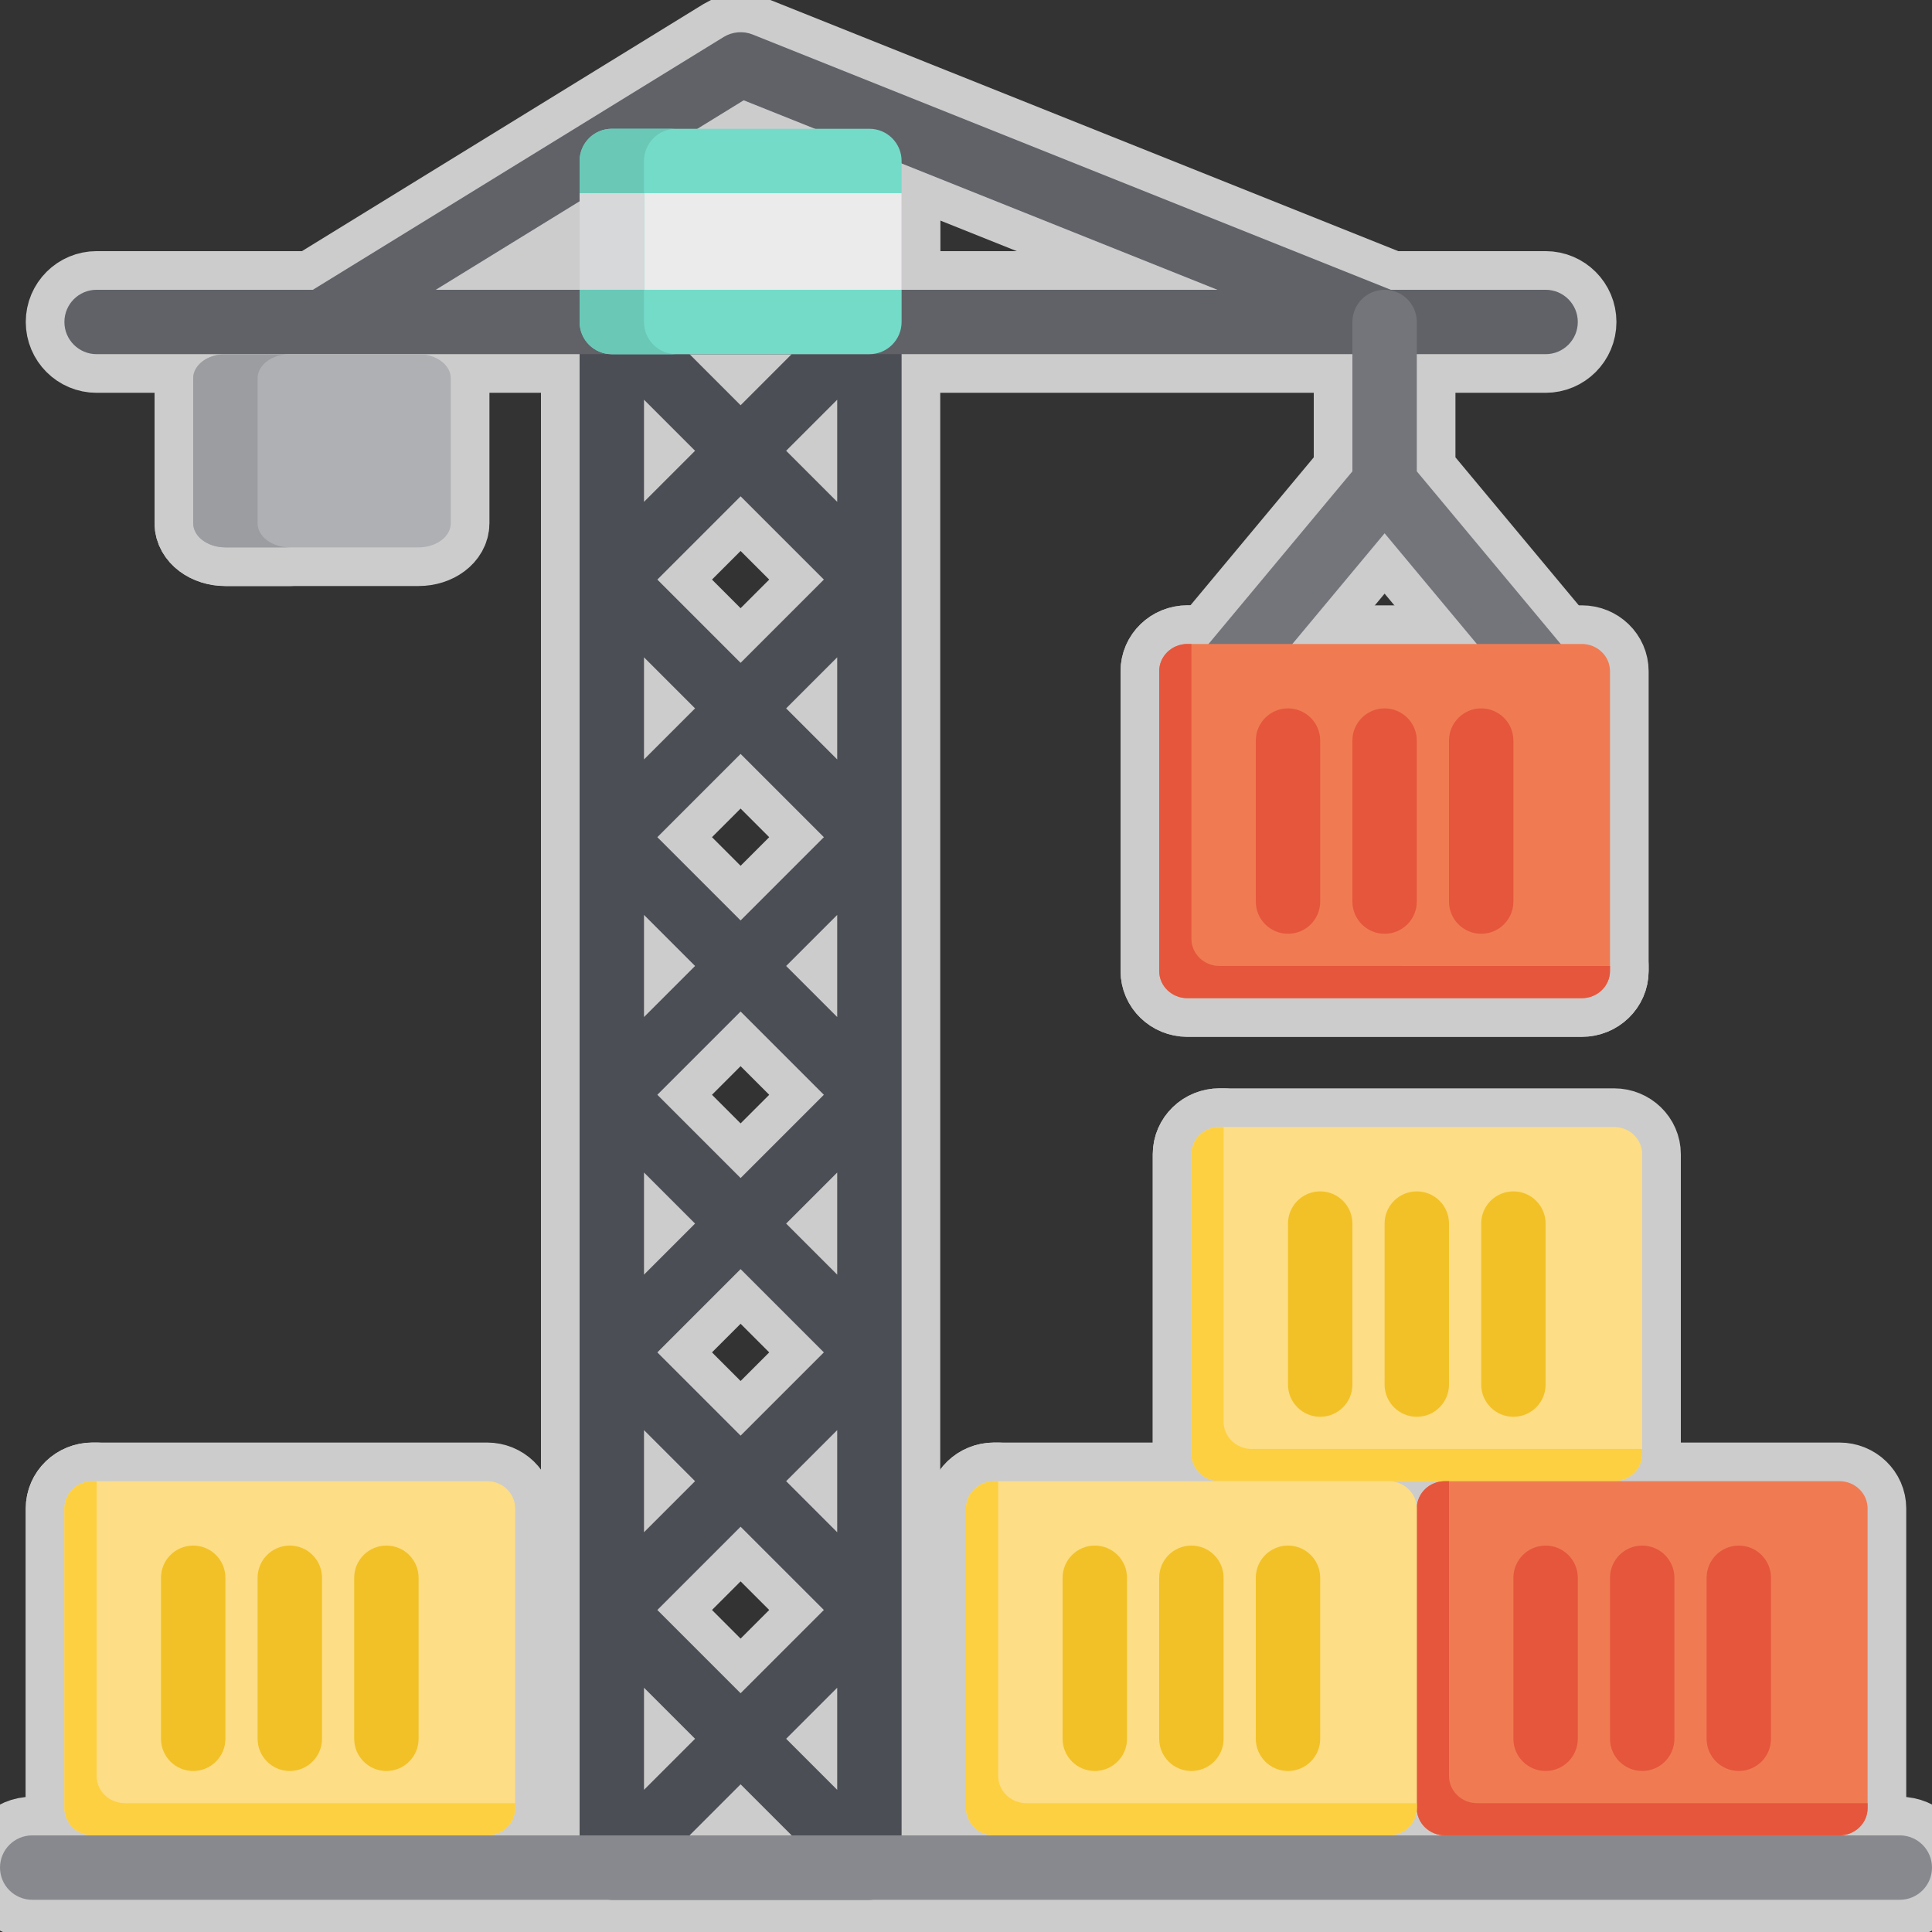 <!DOCTYPE svg PUBLIC "-//W3C//DTD SVG 1.1//EN" "http://www.w3.org/Graphics/SVG/1.1/DTD/svg11.dtd">
<!-- Uploaded to: SVG Repo, www.svgrepo.com, Transformed by: SVG Repo Mixer Tools -->
<svg version="1.1" id="Layer_1" xmlns="http://www.w3.org/2000/svg" xmlns:xlink="http://www.w3.org/1999/xlink" viewBox="0 0 512 512" xml:space="preserve" width="100px" height="100px" fill="#ffffff" stroke="#ffffff" stroke-width="0.005">
<rect x="0" y="0" width="512" height="512" fill="#333333" stroke="none"/>
<g id="SVGRepo_bgCarrier" stroke-width="0"/>
<g id="SVGRepo_tracerCarrier" stroke-linecap="round" stroke-linejoin="round" stroke="#CCCCCC" stroke-width="20.48"> <path style="fill:#4C4E55;" d="M238.933,85.331c0.001-4.64-3.893-8.537-8.533-8.537h-68.267c-4.64,0-8.534,3.895-8.533,8.537 v409.595c-0.001,4.641,3.895,8.535,8.533,8.535H230.4c4.638,0,8.534-3.894,8.533-8.535V85.331z M208.334,119.461l13.533-13.532 v27.065L208.334,119.461z M218.333,153.594l-22.066,22.066l-22.066-22.066l22.066-22.065L218.333,153.594z M196.267,107.394 l-13.533-13.533h27.065L196.267,107.394z M184.199,119.461l-13.533,13.533v-27.065L184.199,119.461z M184.199,187.728 l-13.533,13.533v-27.065L184.199,187.728z M196.267,199.796l22.066,22.066l-22.066,22.065l-22.066-22.066L196.267,199.796z M184.199,255.994l-13.533,13.533v-27.065L184.199,255.994z M196.267,268.063l22.066,22.066l-22.066,22.065l-22.066-22.066 L196.267,268.063z M184.199,324.261l-13.533,13.533v-27.065L184.199,324.261z M196.267,336.329l22.066,22.066l-22.066,22.065 l-22.066-22.066L196.267,336.329z M184.199,392.528l-13.533,13.533v-27.065L184.199,392.528z M196.267,404.596l22.066,22.066 l-22.066,22.065l-22.066-22.066L196.267,404.596z M184.199,460.794l-13.533,13.533v-27.065L184.199,460.794z M196.267,472.863 l13.533,13.533h-27.065L196.267,472.863z M208.334,460.794l13.533-13.532v27.065L208.334,460.794z M208.334,392.528l13.533-13.532 v27.065L208.334,392.528z M208.334,324.261l13.533-13.532v27.065L208.334,324.261z M208.334,255.994l13.533-13.532v27.065 L208.334,255.994z M208.334,187.728l13.533-13.532v27.065L208.334,187.728z"/> <path style="fill:#606268;" d="M409.6,76.794h-41.023L199.436,9.139c-2.47-0.991-5.376-0.742-7.642,0.655L82.917,76.794H25.6 c-4.713,0-8.533,3.821-8.533,8.533c0,4.713,3.821,8.533,8.533,8.533h384c4.713,0,8.533-3.821,8.533-8.533 C418.133,80.615,414.313,76.794,409.6,76.794z M197.084,26.579l125.54,50.217H115.483L197.084,26.579z"/> <path style="fill:#AFB0B4;" d="M110.933,93.861h-51.2c-4.713,0-8.533,2.865-8.533,6.4v38.4c0,3.535,3.821,6.4,8.533,6.4h51.2 c4.713,0,8.533-2.865,8.533-6.4v-38.4C119.467,96.726,115.646,93.861,110.933,93.861z"/> <path style="fill:#9B9DA1;" d="M68.267,138.661v-38.4c0-3.535,3.821-6.4,8.533-6.4H59.733c-4.713,0-8.533,2.865-8.533,6.4v38.4 c0,3.535,3.821,6.4,8.533,6.4H76.8C72.087,145.061,68.267,142.196,68.267,138.661z"/> <path style="fill:#74757B;" d="M416.156,173.732l-40.689-48.827V85.328c0-4.713-3.821-8.533-8.533-8.533s-8.533,3.821-8.533,8.533 v39.577l-40.689,48.827c-3.017,3.621-2.528,9.002,1.092,12.019c3.619,3.017,9.001,2.527,12.019-1.092l36.111-43.333l36.111,43.333 c1.689,2.025,4.115,3.07,6.56,3.07c1.926,0,3.863-0.649,5.458-1.978C418.684,182.734,419.172,177.352,416.156,173.732z"/> <path style="fill:#74DBC9;" d="M230.4,34.128h-68.267c-4.713,0-8.533,3.821-8.533,8.533v42.667c0,4.713,3.821,8.533,8.533,8.533 H230.4c4.713,0,8.533-3.821,8.533-8.533V42.661C238.933,37.949,235.113,34.128,230.4,34.128z"/> <rect x="153.6" y="51.194" style="fill:#EBEBEC;" width="85.333" height="25.6"/> <path style="fill:#6AC8B7;" d="M170.667,85.328V42.661c0-4.713,3.821-8.533,8.533-8.533h-17.067c-4.713,0-8.533,3.821-8.533,8.533 v42.667c0,4.713,3.821,8.533,8.533,8.533H179.2C174.487,93.861,170.667,90.041,170.667,85.328z"/> <rect x="153.6" y="51.194" style="fill:#D7D8D9;" width="17.067" height="25.6"/> <path style="fill:#FDDD85;" d="M129.067,392.528H24.533c-4.124,0-7.467,3.233-7.467,7.22v79.426c0,3.988,3.343,7.22,7.467,7.22 h104.533c4.124,0,7.467-3.233,7.467-7.22v-79.426C136.533,395.761,133.19,392.528,129.067,392.528z"/> <path style="fill:#FDD042;" d="M33.067,477.861c-4.124,0-7.467-3.233-7.467-7.22v-78.113h-1.067c-4.124,0-7.467,3.233-7.467,7.22 v79.425c0,3.988,3.343,7.22,7.467,7.22h104.533c4.124,0,7.467-3.233,7.467-7.22v-1.313H33.067V477.861z"/> <g> <path style="fill:#F2C127;" d="M76.8,469.328c-4.713,0-8.533-3.821-8.533-8.533v-42.667c0-4.713,3.821-8.533,8.533-8.533 s8.533,3.821,8.533,8.533v42.667C85.333,465.508,81.513,469.328,76.8,469.328z"/> <path style="fill:#F2C127;" d="M102.4,469.328c-4.713,0-8.533-3.821-8.533-8.533v-42.667c0-4.713,3.821-8.533,8.533-8.533 c4.713,0,8.533,3.821,8.533,8.533v42.667C110.933,465.508,107.113,469.328,102.4,469.328z"/> <path style="fill:#F2C127;" d="M51.2,469.328c-4.713,0-8.533-3.821-8.533-8.533v-42.667c0-4.713,3.821-8.533,8.533-8.533 s8.533,3.821,8.533,8.533v42.667C59.733,465.508,55.913,469.328,51.2,469.328z"/> </g> <path style="fill:#FDDD85;" d="M427.733,298.661H323.2c-4.124,0-7.467,3.233-7.467,7.22v79.426c0,3.988,3.343,7.22,7.467,7.22 h104.533c4.124,0,7.467-3.233,7.467-7.22v-79.426C435.2,301.894,431.857,298.661,427.733,298.661z"/> <path style="fill:#FDD042;" d="M331.733,383.994c-4.124,0-7.467-3.233-7.467-7.22v-78.113H323.2c-4.124,0-7.467,3.233-7.467,7.22 v79.425c0,3.988,3.343,7.22,7.467,7.22h104.533c4.124,0,7.467-3.233,7.467-7.22v-1.313H331.733V383.994z"/> <g> <path style="fill:#F2C127;" d="M375.467,375.461c-4.713,0-8.533-3.821-8.533-8.533v-42.667c0-4.713,3.821-8.533,8.533-8.533 c4.713,0,8.533,3.821,8.533,8.533v42.667C384,371.641,380.179,375.461,375.467,375.461z"/> <path style="fill:#F2C127;" d="M401.067,375.461c-4.713,0-8.533-3.821-8.533-8.533v-42.667c0-4.713,3.821-8.533,8.533-8.533 s8.533,3.821,8.533,8.533v42.667C409.6,371.641,405.779,375.461,401.067,375.461z"/> <path style="fill:#F2C127;" d="M349.867,375.461c-4.713,0-8.533-3.821-8.533-8.533v-42.667c0-4.713,3.821-8.533,8.533-8.533 c4.713,0,8.533,3.821,8.533,8.533v42.667C358.4,371.641,354.579,375.461,349.867,375.461z"/> </g> <path style="fill:#F07B52;" d="M419.2,170.661H314.667c-4.124,0-7.467,3.233-7.467,7.22v79.426c0,3.988,3.343,7.22,7.467,7.22H419.2 c4.124,0,7.467-3.233,7.467-7.22v-79.426C426.667,173.894,423.324,170.661,419.2,170.661z"/> <g> <path style="fill:#E5563C;" d="M323.2,255.994c-4.124,0-7.467-3.233-7.467-7.22v-78.113h-1.067c-4.124,0-7.467,3.233-7.467,7.22 v79.425c0,3.988,3.343,7.22,7.467,7.22H419.2c4.124,0,7.467-3.233,7.467-7.22v-1.313H323.2V255.994z"/> <path style="fill:#E5563C;" d="M366.933,247.461c-4.713,0-8.533-3.821-8.533-8.533v-42.667c0-4.713,3.821-8.533,8.533-8.533 s8.533,3.821,8.533,8.533v42.667C375.467,243.641,371.646,247.461,366.933,247.461z"/> <path style="fill:#E5563C;" d="M392.533,247.461c-4.713,0-8.533-3.821-8.533-8.533v-42.667c0-4.713,3.821-8.533,8.533-8.533 s8.533,3.821,8.533,8.533v42.667C401.067,243.641,397.246,247.461,392.533,247.461z"/> <path style="fill:#E5563C;" d="M341.333,247.461c-4.713,0-8.533-3.821-8.533-8.533v-42.667c0-4.713,3.821-8.533,8.533-8.533 c4.713,0,8.533,3.821,8.533,8.533v42.667C349.867,243.641,346.046,247.461,341.333,247.461z"/> </g> <path style="fill:#F07B52;" d="M487.467,392.528H382.933c-4.124,0-7.467,3.233-7.467,7.22v79.426c0,3.988,3.343,7.22,7.467,7.22 h104.533c4.124,0,7.467-3.233,7.467-7.22v-79.426C494.933,395.761,491.59,392.528,487.467,392.528z"/> <g> <path style="fill:#E5563C;" d="M391.467,477.861c-4.124,0-7.467-3.233-7.467-7.22v-78.113h-1.067c-4.124,0-7.467,3.233-7.467,7.22 v79.425c0,3.988,3.343,7.22,7.467,7.22h104.533c4.124,0,7.467-3.233,7.467-7.22v-1.313H391.467V477.861z"/> <path style="fill:#E5563C;" d="M435.2,469.328c-4.713,0-8.533-3.821-8.533-8.533v-42.667c0-4.713,3.821-8.533,8.533-8.533 c4.713,0,8.533,3.821,8.533,8.533v42.667C443.733,465.508,439.913,469.328,435.2,469.328z"/> <path style="fill:#E5563C;" d="M460.8,469.328c-4.713,0-8.533-3.821-8.533-8.533v-42.667c0-4.713,3.821-8.533,8.533-8.533 s8.533,3.821,8.533,8.533v42.667C469.333,465.508,465.513,469.328,460.8,469.328z"/> <path style="fill:#E5563C;" d="M409.6,469.328c-4.713,0-8.533-3.821-8.533-8.533v-42.667c0-4.713,3.821-8.533,8.533-8.533 c4.713,0,8.533,3.821,8.533,8.533v42.667C418.133,465.508,414.313,469.328,409.6,469.328z"/> </g> <path style="fill:#FDDD85;" d="M368,392.528H263.467c-4.124,0-7.467,3.233-7.467,7.22v79.426c0,3.988,3.343,7.22,7.467,7.22H368 c4.124,0,7.467-3.233,7.467-7.22v-79.426C375.467,395.761,372.124,392.528,368,392.528z"/> <path style="fill:#FDD042;" d="M272,477.861c-4.124,0-7.467-3.233-7.467-7.22v-78.113h-1.067c-4.124,0-7.467,3.233-7.467,7.22 v79.425c0,3.988,3.343,7.22,7.467,7.22H368c4.124,0,7.467-3.233,7.467-7.22v-1.313H272V477.861z"/> <g> <path style="fill:#F2C127;" d="M315.733,469.328c-4.713,0-8.533-3.821-8.533-8.533v-42.667c0-4.713,3.821-8.533,8.533-8.533 c4.713,0,8.533,3.821,8.533,8.533v42.667C324.267,465.508,320.446,469.328,315.733,469.328z"/> <path style="fill:#F2C127;" d="M341.333,469.328c-4.713,0-8.533-3.821-8.533-8.533v-42.667c0-4.713,3.821-8.533,8.533-8.533 c4.713,0,8.533,3.821,8.533,8.533v42.667C349.867,465.508,346.046,469.328,341.333,469.328z"/> <path style="fill:#F2C127;" d="M290.133,469.328c-4.713,0-8.533-3.821-8.533-8.533v-42.667c0-4.713,3.821-8.533,8.533-8.533 c4.713,0,8.533,3.821,8.533,8.533v42.667C298.667,465.508,294.846,469.328,290.133,469.328z"/> </g> <path style="fill:#88898E;" d="M503.467,503.461H8.533c-4.713,0-8.533-3.821-8.533-8.533c0-4.713,3.821-8.533,8.533-8.533h494.933 c4.713,0,8.533,3.821,8.533,8.533C512,499.64,508.179,503.461,503.467,503.461z"/> </g>
<g id="SVGRepo_iconCarrier"> <path style="fill:#4C4E55;" d="M238.933,85.331c0.001-4.64-3.893-8.537-8.533-8.537h-68.267c-4.64,0-8.534,3.895-8.533,8.537 v409.595c-0.001,4.641,3.895,8.535,8.533,8.535H230.4c4.638,0,8.534-3.894,8.533-8.535V85.331z M208.334,119.461l13.533-13.532 v27.065L208.334,119.461z M218.333,153.594l-22.066,22.066l-22.066-22.066l22.066-22.065L218.333,153.594z M196.267,107.394 l-13.533-13.533h27.065L196.267,107.394z M184.199,119.461l-13.533,13.533v-27.065L184.199,119.461z M184.199,187.728 l-13.533,13.533v-27.065L184.199,187.728z M196.267,199.796l22.066,22.066l-22.066,22.065l-22.066-22.066L196.267,199.796z M184.199,255.994l-13.533,13.533v-27.065L184.199,255.994z M196.267,268.063l22.066,22.066l-22.066,22.065l-22.066-22.066 L196.267,268.063z M184.199,324.261l-13.533,13.533v-27.065L184.199,324.261z M196.267,336.329l22.066,22.066l-22.066,22.065 l-22.066-22.066L196.267,336.329z M184.199,392.528l-13.533,13.533v-27.065L184.199,392.528z M196.267,404.596l22.066,22.066 l-22.066,22.065l-22.066-22.066L196.267,404.596z M184.199,460.794l-13.533,13.533v-27.065L184.199,460.794z M196.267,472.863 l13.533,13.533h-27.065L196.267,472.863z M208.334,460.794l13.533-13.532v27.065L208.334,460.794z M208.334,392.528l13.533-13.532 v27.065L208.334,392.528z M208.334,324.261l13.533-13.532v27.065L208.334,324.261z M208.334,255.994l13.533-13.532v27.065 L208.334,255.994z M208.334,187.728l13.533-13.532v27.065L208.334,187.728z"/> <path style="fill:#606268;" d="M409.6,76.794h-41.023L199.436,9.139c-2.47-0.991-5.376-0.742-7.642,0.655L82.917,76.794H25.6 c-4.713,0-8.533,3.821-8.533,8.533c0,4.713,3.821,8.533,8.533,8.533h384c4.713,0,8.533-3.821,8.533-8.533 C418.133,80.615,414.313,76.794,409.6,76.794z M197.084,26.579l125.54,50.217H115.483L197.084,26.579z"/> <path style="fill:#AFB0B4;" d="M110.933,93.861h-51.2c-4.713,0-8.533,2.865-8.533,6.4v38.4c0,3.535,3.821,6.4,8.533,6.4h51.2 c4.713,0,8.533-2.865,8.533-6.4v-38.4C119.467,96.726,115.646,93.861,110.933,93.861z"/> <path style="fill:#9B9DA1;" d="M68.267,138.661v-38.4c0-3.535,3.821-6.4,8.533-6.4H59.733c-4.713,0-8.533,2.865-8.533,6.4v38.4 c0,3.535,3.821,6.4,8.533,6.4H76.8C72.087,145.061,68.267,142.196,68.267,138.661z"/> <path style="fill:#74757B;" d="M416.156,173.732l-40.689-48.827V85.328c0-4.713-3.821-8.533-8.533-8.533s-8.533,3.821-8.533,8.533 v39.577l-40.689,48.827c-3.017,3.621-2.528,9.002,1.092,12.019c3.619,3.017,9.001,2.527,12.019-1.092l36.111-43.333l36.111,43.333 c1.689,2.025,4.115,3.07,6.56,3.07c1.926,0,3.863-0.649,5.458-1.978C418.684,182.734,419.172,177.352,416.156,173.732z"/> <path style="fill:#74DBC9;" d="M230.4,34.128h-68.267c-4.713,0-8.533,3.821-8.533,8.533v42.667c0,4.713,3.821,8.533,8.533,8.533 H230.4c4.713,0,8.533-3.821,8.533-8.533V42.661C238.933,37.949,235.113,34.128,230.4,34.128z"/> <rect x="153.6" y="51.194" style="fill:#EBEBEC;" width="85.333" height="25.6"/> <path style="fill:#6AC8B7;" d="M170.667,85.328V42.661c0-4.713,3.821-8.533,8.533-8.533h-17.067c-4.713,0-8.533,3.821-8.533,8.533 v42.667c0,4.713,3.821,8.533,8.533,8.533H179.2C174.487,93.861,170.667,90.041,170.667,85.328z"/> <rect x="153.6" y="51.194" style="fill:#D7D8D9;" width="17.067" height="25.6"/> <path style="fill:#FDDD85;" d="M129.067,392.528H24.533c-4.124,0-7.467,3.233-7.467,7.22v79.426c0,3.988,3.343,7.22,7.467,7.22 h104.533c4.124,0,7.467-3.233,7.467-7.22v-79.426C136.533,395.761,133.19,392.528,129.067,392.528z"/> <path style="fill:#FDD042;" d="M33.067,477.861c-4.124,0-7.467-3.233-7.467-7.22v-78.113h-1.067c-4.124,0-7.467,3.233-7.467,7.22 v79.425c0,3.988,3.343,7.22,7.467,7.22h104.533c4.124,0,7.467-3.233,7.467-7.22v-1.313H33.067V477.861z"/> <g> <path style="fill:#F2C127;" d="M76.8,469.328c-4.713,0-8.533-3.821-8.533-8.533v-42.667c0-4.713,3.821-8.533,8.533-8.533 s8.533,3.821,8.533,8.533v42.667C85.333,465.508,81.513,469.328,76.8,469.328z"/> <path style="fill:#F2C127;" d="M102.4,469.328c-4.713,0-8.533-3.821-8.533-8.533v-42.667c0-4.713,3.821-8.533,8.533-8.533 c4.713,0,8.533,3.821,8.533,8.533v42.667C110.933,465.508,107.113,469.328,102.4,469.328z"/> <path style="fill:#F2C127;" d="M51.2,469.328c-4.713,0-8.533-3.821-8.533-8.533v-42.667c0-4.713,3.821-8.533,8.533-8.533 s8.533,3.821,8.533,8.533v42.667C59.733,465.508,55.913,469.328,51.2,469.328z"/> </g> <path style="fill:#FDDD85;" d="M427.733,298.661H323.2c-4.124,0-7.467,3.233-7.467,7.22v79.426c0,3.988,3.343,7.22,7.467,7.22 h104.533c4.124,0,7.467-3.233,7.467-7.22v-79.426C435.2,301.894,431.857,298.661,427.733,298.661z"/> <path style="fill:#FDD042;" d="M331.733,383.994c-4.124,0-7.467-3.233-7.467-7.22v-78.113H323.2c-4.124,0-7.467,3.233-7.467,7.22 v79.425c0,3.988,3.343,7.22,7.467,7.22h104.533c4.124,0,7.467-3.233,7.467-7.22v-1.313H331.733V383.994z"/> <g> <path style="fill:#F2C127;" d="M375.467,375.461c-4.713,0-8.533-3.821-8.533-8.533v-42.667c0-4.713,3.821-8.533,8.533-8.533 c4.713,0,8.533,3.821,8.533,8.533v42.667C384,371.641,380.179,375.461,375.467,375.461z"/> <path style="fill:#F2C127;" d="M401.067,375.461c-4.713,0-8.533-3.821-8.533-8.533v-42.667c0-4.713,3.821-8.533,8.533-8.533 s8.533,3.821,8.533,8.533v42.667C409.6,371.641,405.779,375.461,401.067,375.461z"/> <path style="fill:#F2C127;" d="M349.867,375.461c-4.713,0-8.533-3.821-8.533-8.533v-42.667c0-4.713,3.821-8.533,8.533-8.533 c4.713,0,8.533,3.821,8.533,8.533v42.667C358.4,371.641,354.579,375.461,349.867,375.461z"/> </g> <path style="fill:#F07B52;" d="M419.2,170.661H314.667c-4.124,0-7.467,3.233-7.467,7.22v79.426c0,3.988,3.343,7.22,7.467,7.22H419.2 c4.124,0,7.467-3.233,7.467-7.22v-79.426C426.667,173.894,423.324,170.661,419.2,170.661z"/> <g> <path style="fill:#E5563C;" d="M323.2,255.994c-4.124,0-7.467-3.233-7.467-7.22v-78.113h-1.067c-4.124,0-7.467,3.233-7.467,7.22 v79.425c0,3.988,3.343,7.22,7.467,7.22H419.2c4.124,0,7.467-3.233,7.467-7.22v-1.313H323.2V255.994z"/> <path style="fill:#E5563C;" d="M366.933,247.461c-4.713,0-8.533-3.821-8.533-8.533v-42.667c0-4.713,3.821-8.533,8.533-8.533 s8.533,3.821,8.533,8.533v42.667C375.467,243.641,371.646,247.461,366.933,247.461z"/> <path style="fill:#E5563C;" d="M392.533,247.461c-4.713,0-8.533-3.821-8.533-8.533v-42.667c0-4.713,3.821-8.533,8.533-8.533 s8.533,3.821,8.533,8.533v42.667C401.067,243.641,397.246,247.461,392.533,247.461z"/> <path style="fill:#E5563C;" d="M341.333,247.461c-4.713,0-8.533-3.821-8.533-8.533v-42.667c0-4.713,3.821-8.533,8.533-8.533 c4.713,0,8.533,3.821,8.533,8.533v42.667C349.867,243.641,346.046,247.461,341.333,247.461z"/> </g> <path style="fill:#F07B52;" d="M487.467,392.528H382.933c-4.124,0-7.467,3.233-7.467,7.22v79.426c0,3.988,3.343,7.22,7.467,7.22 h104.533c4.124,0,7.467-3.233,7.467-7.22v-79.426C494.933,395.761,491.59,392.528,487.467,392.528z"/> <g> <path style="fill:#E5563C;" d="M391.467,477.861c-4.124,0-7.467-3.233-7.467-7.22v-78.113h-1.067c-4.124,0-7.467,3.233-7.467,7.22 v79.425c0,3.988,3.343,7.22,7.467,7.22h104.533c4.124,0,7.467-3.233,7.467-7.22v-1.313H391.467V477.861z"/> <path style="fill:#E5563C;" d="M435.2,469.328c-4.713,0-8.533-3.821-8.533-8.533v-42.667c0-4.713,3.821-8.533,8.533-8.533 c4.713,0,8.533,3.821,8.533,8.533v42.667C443.733,465.508,439.913,469.328,435.2,469.328z"/> <path style="fill:#E5563C;" d="M460.8,469.328c-4.713,0-8.533-3.821-8.533-8.533v-42.667c0-4.713,3.821-8.533,8.533-8.533 s8.533,3.821,8.533,8.533v42.667C469.333,465.508,465.513,469.328,460.8,469.328z"/> <path style="fill:#E5563C;" d="M409.6,469.328c-4.713,0-8.533-3.821-8.533-8.533v-42.667c0-4.713,3.821-8.533,8.533-8.533 c4.713,0,8.533,3.821,8.533,8.533v42.667C418.133,465.508,414.313,469.328,409.6,469.328z"/> </g> <path style="fill:#FDDD85;" d="M368,392.528H263.467c-4.124,0-7.467,3.233-7.467,7.22v79.426c0,3.988,3.343,7.22,7.467,7.22H368 c4.124,0,7.467-3.233,7.467-7.22v-79.426C375.467,395.761,372.124,392.528,368,392.528z"/> <path style="fill:#FDD042;" d="M272,477.861c-4.124,0-7.467-3.233-7.467-7.22v-78.113h-1.067c-4.124,0-7.467,3.233-7.467,7.22 v79.425c0,3.988,3.343,7.22,7.467,7.22H368c4.124,0,7.467-3.233,7.467-7.22v-1.313H272V477.861z"/> <g> <path style="fill:#F2C127;" d="M315.733,469.328c-4.713,0-8.533-3.821-8.533-8.533v-42.667c0-4.713,3.821-8.533,8.533-8.533 c4.713,0,8.533,3.821,8.533,8.533v42.667C324.267,465.508,320.446,469.328,315.733,469.328z"/> <path style="fill:#F2C127;" d="M341.333,469.328c-4.713,0-8.533-3.821-8.533-8.533v-42.667c0-4.713,3.821-8.533,8.533-8.533 c4.713,0,8.533,3.821,8.533,8.533v42.667C349.867,465.508,346.046,469.328,341.333,469.328z"/> <path style="fill:#F2C127;" d="M290.133,469.328c-4.713,0-8.533-3.821-8.533-8.533v-42.667c0-4.713,3.821-8.533,8.533-8.533 c4.713,0,8.533,3.821,8.533,8.533v42.667C298.667,465.508,294.846,469.328,290.133,469.328z"/> </g> <path style="fill:#88898E;" d="M503.467,503.461H8.533c-4.713,0-8.533-3.821-8.533-8.533c0-4.713,3.821-8.533,8.533-8.533h494.933 c4.713,0,8.533,3.821,8.533,8.533C512,499.64,508.179,503.461,503.467,503.461z"/> </g>
</svg>